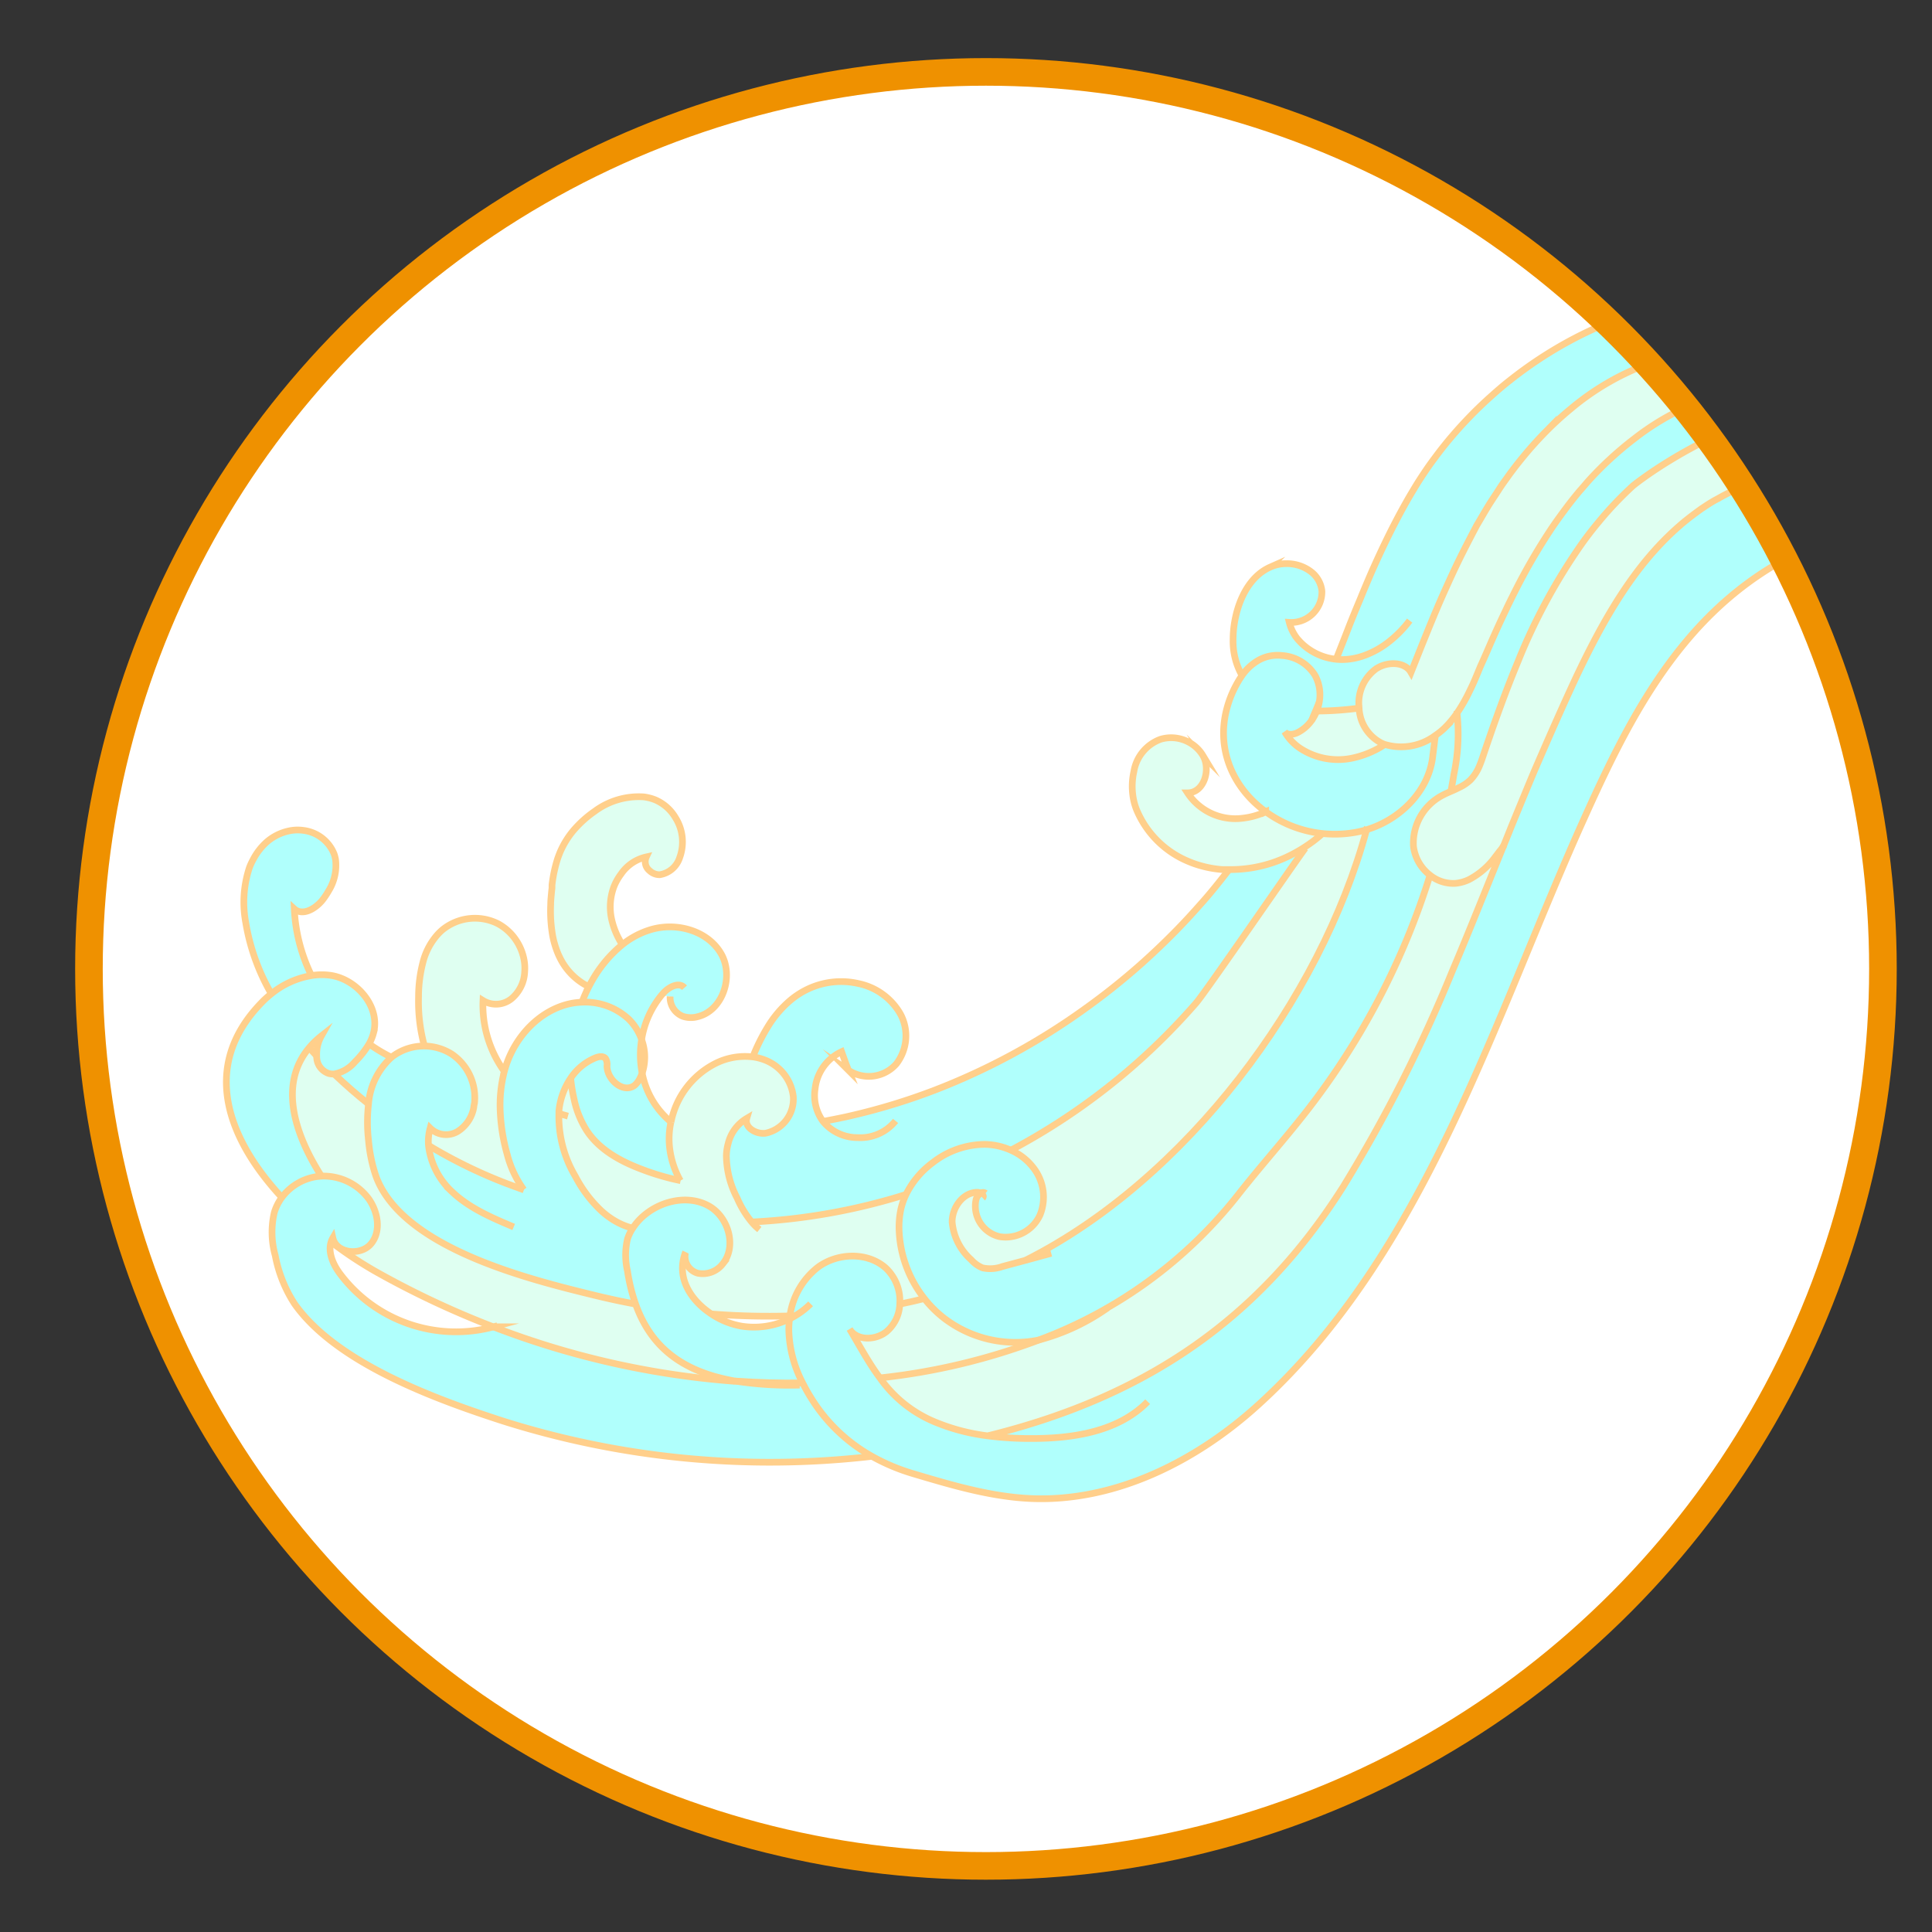 <svg viewBox="0 0 280 280" xmlns:xlink="http://www.w3.org/1999/xlink" xmlns="http://www.w3.org/2000/svg" id="Layer_1"><rect x="0" y="0" width="280" height="280" fill="#333333" stroke="none"/><defs><style>.cls-1,.cls-2{fill:#fff;}.cls-1,.cls-7{stroke:#ef9100;stroke-width:4px;}.cls-1,.cls-6,.cls-7{stroke-miterlimit:10;}.cls-3{clip-path:url(#clip-path);}.cls-4{fill:#b0fffc;}.cls-5{fill:#dffff1;}.cls-6,.cls-7{fill:none;}.cls-6{stroke:#ffcf8b;stroke-width:0.97px;}</style><clipPath id="clip-path"><circle r="130" cy="140.42" cx="142.89" class="cls-1"></circle></clipPath></defs><circle r="130" cy="140.42" cx="142.89" class="cls-2"></circle><g class="cls-3"><path d="M115.24,190.69h0c-.23,0-.46,0-.69,0a10.83,10.83,0,0,1,4.12-7.11c2.84-2.05,7.09-2.18,9.73.12a6.52,6.52,0,0,1,2.07,5.25,5.46,5.46,0,0,1-1.91,4c-1.58,1.29-4.32,1.37-5.36-.37,1.52,2.55,2.82,5,4.41,7.11a18.26,18.26,0,0,0,8,6.38,29.31,29.31,0,0,0,7.66,2c.27-.05.53-.12.8-.19,22.14-5.64,38.48-16.65,50.67-35.94a215,215,0,0,0,15.76-31.14h0c2.58-6.08,5-12.21,7.5-18.33.41-1,.83-2.07,1.25-3.1h0l1-2.43h0c.73-1.76,1.45-3.52,2.19-5.27h0c2-4.62,4-9.19,6.11-13.7,3.05-6.41,6.53-12.85,11.21-18.1A40.81,40.81,0,0,1,244,75.7c.84-.69,1.72-1.35,2.63-2,.74-.49,1.5-1,2.27-1.39a32.52,32.52,0,0,1,3.7-1.82A42.32,42.32,0,0,1,260,68.17a80.07,80.07,0,0,1,20.7-1.38s20.49,3.48,29.91,15.63c2.52,3.26-7.38-3.74-11.33-4.8C278.79,72.14,259,76,245,92.21c-6.71,7.76-11.24,17.13-15.45,26.48-13.08,29-22.94,62.87-47.17,84.89-9,8.19-20.75,14.1-32.92,13.6-5.85-.25-11.52-1.94-17.13-3.61a29,29,0,0,1-5.91-2.48,24.33,24.33,0,0,1-8.86-8.47c-.45-.71-.86-1.45-1.24-2.2a17.59,17.59,0,0,1-2-7.65,13.26,13.26,0,0,1,.11-1.67C114.75,191,115,190.84,115.24,190.69Z" class="cls-4"></path><path d="M299.34,64.93a50.38,50.38,0,0,1,11.22,17.49c-9.42-12.15-29.91-15.63-29.91-15.63A80.07,80.07,0,0,0,260,68.17a42.32,42.32,0,0,0-7.36,2.34,32.52,32.52,0,0,0-3.7,1.82c-.77.43-1.53.9-2.27,1.39-.91.63-1.79,1.29-2.63,2a40.81,40.81,0,0,0-4.28,4.14c-4.68,5.25-8.16,11.69-11.21,18.1-2.15,4.51-4.16,9.08-6.11,13.7h0c-.74,1.75-1.46,3.51-2.19,5.27h0l-1,2.43h0c-.42,1-.84,2.06-1.25,3.1-.44.66-.92,1.29-1.42,1.9a11.15,11.15,0,0,1-3.67,3.11,5.92,5.92,0,0,1-1.94.55,5.38,5.38,0,0,1-3.69-1.16,6.24,6.24,0,0,1-2.43-4.2,7.81,7.81,0,0,1,4.17-7.38c.42-.23.86-.42,1.3-.61s.81-.36,1.2-.56a6,6,0,0,0,1.6-1.09,6.52,6.52,0,0,0,1.31-2.06c.21-.5.38-1,.55-1.52.41-1.22.83-2.43,1.25-3.65h0c.83-2.34,1.68-4.68,2.59-7,.39-1,.8-2,1.21-3a84.8,84.8,0,0,1,9.23-17c.77-1.08,1.58-2.13,2.43-3.14a51,51,0,0,1,5-5.27S268,44.77,299.24,65Z" class="cls-5"></path><path d="M299.34,64.93l-.1.1c-31.22-20.26-62.57,5.35-62.57,5.35a51,51,0,0,0-5,5.27c-.85,1-1.66,2.06-2.43,3.14a84.8,84.8,0,0,0-9.23,17c-.41,1-.82,2-1.21,3-.91,2.32-1.76,4.66-2.59,7h0c-.42,1.22-.84,2.43-1.25,3.65-.17.51-.34,1-.55,1.52a6.52,6.52,0,0,1-1.31,2.06,6,6,0,0,1-1.6,1.09c-.39.2-.8.38-1.2.56.15-.82.3-1.64.43-2.46a28.29,28.29,0,0,0,.46-8.82,23.61,23.61,0,0,0,1.82-3.18c.58-1.2,1.1-2.45,1.61-3.67q.48-1.14,1-2.25c.84-2,1.71-3.89,2.63-5.8.44-.95.91-1.88,1.38-2.82a0,0,0,0,0,0,0A87.08,87.08,0,0,1,225,76.31c.62-.9,1.25-1.79,1.91-2.65s1.31-1.7,2-2.52c.43-.5.85-1,1.28-1.47a49.84,49.84,0,0,1,6.64-6.1h0a36.9,36.9,0,0,1,16.56-7.32s12.32-5.52,32.8-1.32l.22-.35c.77.49,1.53,1,2.29,1.51A67,67,0,0,1,299.34,64.93Z" class="cls-4"></path><path d="M197,102.63a6.14,6.14,0,0,1,2.54-5.74l.29-.16c1.45-.77,3.46-.76,4.46.4a.08.08,0,0,1,0,0,1.88,1.88,0,0,1,.16.23h0a0,0,0,0,1,0,0l.07.12h0c.69-1.72,1.37-3.45,2.07-5.17.77-1.9,1.55-3.8,2.37-5.67,1-2.24,2-4.46,3.1-6.63.66-1.31,1.33-2.59,2-3.86.6-1,1.21-2.09,1.85-3.11.48-.76,1-1.51,1.47-2.26.28-.42.57-.84.87-1.25s.61-.87.94-1.29c.58-.78,1.2-1.55,1.83-2.31.9-1.08,1.85-2.14,2.85-3.16a47.25,47.25,0,0,1,3.83-3.52A37.69,37.69,0,0,1,243,51.46s9.75-4.15,28.76-4.06l.14-.38a83.6,83.6,0,0,1,14.58,7.55l-.22.35c-20.48-4.2-32.8,1.32-32.8,1.32a36.9,36.9,0,0,0-16.56,7.32h0a49.84,49.84,0,0,0-6.64,6.1c-.43.48-.85,1-1.28,1.47-.69.82-1.36,1.66-2,2.52s-1.29,1.75-1.91,2.65a87.08,87.08,0,0,0-5.46,9.35,0,0,0,0,1,0,0c-.47.94-.94,1.87-1.38,2.82-.92,1.91-1.79,3.85-2.63,5.8q-.48,1.11-1,2.25c-.51,1.22-1,2.47-1.61,3.67a23.61,23.61,0,0,1-1.82,3.18,15.34,15.34,0,0,1-1.17,1.49c-.16.19-.34.36-.51.54a10,10,0,0,1-1.47,1.2,8.26,8.26,0,0,1-7.33,1.28,3.66,3.66,0,0,1-.61-.27A6,6,0,0,1,197,102.63Z" class="cls-5"></path><path d="M193.67,95.51c.54-1.38,1.07-2.75,1.62-4.13s1.22-3.06,1.86-4.58c.53-1.31,1.08-2.6,1.64-3.9.76-1.71,1.55-3.42,2.37-5.09,1-2,2-3.9,3.09-5.8.25-.43.5-.84.75-1.26.54-.9,1.11-1.77,1.7-2.64.4-.59.82-1.17,1.25-1.74h0q1.29-1.74,2.7-3.38c1.07-1.24,2.2-2.44,3.37-3.6.62-.6,1.24-1.19,1.88-1.76.92-.83,1.87-1.64,2.84-2.42,10.81-8.6,24.61-13.53,38.46-11.94.77.1,1.54.2,2.31.33a55.79,55.79,0,0,1,6.89,1.55c1.85.54,3.68,1.17,5.48,1.87l-.14.38c-19-.09-28.76,4.06-28.76,4.06A37.69,37.69,0,0,0,227.8,59.3,47.25,47.25,0,0,0,224,62.82c-1,1-1.95,2.08-2.85,3.16-.63.76-1.25,1.53-1.83,2.31-.33.42-.63.86-.94,1.29s-.59.83-.87,1.25c-.51.75-1,1.5-1.47,2.26-.64,1-1.25,2.06-1.85,3.11-.71,1.27-1.38,2.55-2,3.86C211,82.23,210,84.45,209,86.69c-.82,1.87-1.6,3.77-2.37,5.67-.7,1.72-1.38,3.45-2.07,5.17h0l-.07-.12a0,0,0,0,0,0,0h0a1.88,1.88,0,0,0-.16-.23.08.08,0,0,0,0,0c-1-1.16-3-1.17-4.46-.4l-.29.16a6.14,6.14,0,0,0-2.54,5.74,47.21,47.21,0,0,1-6.15.43,6.44,6.44,0,0,0,.37-1.35h0a5.89,5.89,0,0,0-.63-3.8A6.11,6.11,0,0,0,185.76,95h0a5.63,5.63,0,0,0-3.39.7A7.45,7.45,0,0,0,180,97.9a10.15,10.15,0,0,1-1.29-5.27h0a15,15,0,0,1,.36-3.2c.65-3,2.24-6,5-7.23a5.57,5.57,0,0,1,2.38-.51,5.73,5.73,0,0,1,3.72,1.3h0a4.06,4.06,0,0,1,1.31,2.1,3.91,3.91,0,0,1,.1.58,4.43,4.43,0,0,1-4.73,4.53A6.3,6.3,0,0,0,188,92.55,8.43,8.43,0,0,0,193.67,95.51Z" class="cls-4"></path><path d="M150.74,194.13a65.85,65.85,0,0,0,28.57-20.82c3.32-4.24,6.82-8.12,10.12-12.36a107.58,107.58,0,0,0,17.81-34.09,5.38,5.38,0,0,0,3.69,1.16,5.92,5.92,0,0,0,1.94-.55,11.15,11.15,0,0,0,3.67-3.11c.5-.61,1-1.24,1.42-1.9-2.47,6.12-4.92,12.25-7.5,18.33h0a215,215,0,0,1-15.76,31.14c-12.19,19.29-28.53,30.3-50.67,35.94-.27.07-.53.14-.8.19a29.31,29.31,0,0,1-7.66-2,18.26,18.26,0,0,1-8-6.38,92.81,92.81,0,0,0,23.13-5.55Z" class="cls-5"></path><path d="M148.68,182.62c23.17-11.67,42.68-37.7,49.37-62.35,4.76-1.44,8.85-5.42,9.55-10.32l.42-3.33a10,10,0,0,0,1.47-1.2c.17-.18.35-.35.51-.54a15.34,15.34,0,0,0,1.17-1.49,28.29,28.29,0,0,1-.46,8.82c-.13.82-.28,1.64-.43,2.46-.44.19-.88.38-1.3.61a7.81,7.81,0,0,0-4.17,7.38,6.24,6.24,0,0,0,2.43,4.2A107.58,107.58,0,0,1,189.43,161c-3.3,4.24-6.8,8.12-10.12,12.36a65.85,65.85,0,0,1-28.57,20.82h0l-.26.06A17,17,0,0,1,136.82,191a16.3,16.3,0,0,1-2.85-2.84,17,17,0,0,1-3.64-9.58,12.41,12.41,0,0,1,.26-3.44,10.3,10.3,0,0,1,.75-2.1,12.73,12.73,0,0,1,3.86-4.58,12.38,12.38,0,0,1,7.5-2.64,9.71,9.71,0,0,1,3.83.85,8.33,8.33,0,0,1,3.23,2.52,6.91,6.91,0,0,1,1,6.81,5.48,5.48,0,0,1-5.86,3.2,4.54,4.54,0,0,1-3.42-5.44,1.56,1.56,0,0,1,.66-.85,1,1,0,0,0-.46-.13c-2.1,0-3.72,2.18-3.69,4.28a8.25,8.25,0,0,0,2.76,5.49,4.44,4.44,0,0,0,1.65,1.18,5.21,5.21,0,0,0,2.89-.2l3.39-.91Z" class="cls-4"></path><path d="M198.05,120.27c-.38.11-.76.21-1.14.29a17,17,0,0,1-13.3-2.78l-.18-.13c-4.59-3.35-7.26-8.94-5.61-15a15.39,15.39,0,0,1,1.33-3.34A13.94,13.94,0,0,1,180,97.9a7.45,7.45,0,0,1,2.37-2.24,5.63,5.63,0,0,1,3.39-.7h0a6.11,6.11,0,0,1,4.82,2.94,5.89,5.89,0,0,1,.63,3.8h0c-.19.45-.37.89-.55,1.34s-.41,1-.6,1.44a5.58,5.58,0,0,1-1.78,1.6c-.67.37-1.62.56-2.1,0a7.19,7.19,0,0,0,2.17,2.35,10,10,0,0,0,7.49,1.5,13.68,13.68,0,0,0,4.85-2,8.26,8.26,0,0,0,7.33-1.28L207.6,110C206.9,114.85,202.81,118.83,198.05,120.27Z" class="cls-4"></path><path d="M200.08,107.63a3.66,3.66,0,0,0,.61.27,13.68,13.68,0,0,1-4.85,2,10,10,0,0,1-7.49-1.5,7.19,7.19,0,0,1-2.17-2.35c.48.59,1.43.4,2.1,0a5.58,5.58,0,0,0,1.78-1.6,6.39,6.39,0,0,0,.78-1.43,47.21,47.21,0,0,0,6.15-.43A6,6,0,0,0,200.08,107.63Z" class="cls-5"></path><path d="M196.91,120.56c.38-.08.76-.18,1.14-.29-6.69,24.65-26.2,50.68-49.37,62.35h0l-3.39.91a5.21,5.21,0,0,1-2.89.2,4.44,4.44,0,0,1-1.65-1.18,8.25,8.25,0,0,1-2.76-5.49c0-2.1,1.59-4.3,3.69-4.28a1,1,0,0,1,.46.13,1.56,1.56,0,0,0-.66.85,4.54,4.54,0,0,0,3.42,5.44,5.48,5.48,0,0,0,5.86-3.2,6.91,6.91,0,0,0-1-6.81,8.33,8.33,0,0,0-3.23-2.52,93.83,93.83,0,0,0,19.54-13.83,95.47,95.47,0,0,0,7.28-7.49c1.38-1.58,14.53-20.74,15.82-22.43l-.07-.1a20.47,20.47,0,0,0,2.63-2A17.16,17.16,0,0,0,196.91,120.56Z" class="cls-5"></path><path d="M119.3,162.48c1.08-.2,2.15-.41,3.22-.64A91.64,91.64,0,0,0,135.45,158h0a96.84,96.84,0,0,0,21.78-11.74,99.28,99.28,0,0,0,8-6.36q2.85-2.52,5.5-5.25,1.62-1.67,3.15-3.41c1.25-1.43,2.47-2.88,3.64-4.38.2-.25.4-.5.59-.76a19.13,19.13,0,0,0,8.25-1.72,21.12,21.12,0,0,0,2.76-1.51l.07.1c-1.29,1.69-14.44,20.85-15.82,22.43a95.47,95.47,0,0,1-7.28,7.49,93.83,93.83,0,0,1-19.54,13.83,9.71,9.71,0,0,0-3.83-.85,12.38,12.38,0,0,0-7.5,2.64,12.73,12.73,0,0,0-3.86,4.58,88.91,88.91,0,0,1-22.4,4,14.44,14.44,0,0,1-2.11-3.47,13.57,13.57,0,0,1-1.56-6.17,7.23,7.23,0,0,1,.26-1.72,5.84,5.84,0,0,1,2.7-3.66c-.39,1.33,1.37,2.35,2.74,2.15a5.07,5.07,0,0,0,4-5.3,6.48,6.48,0,0,0-4.32-5.38,7.31,7.31,0,0,0-1.5-.37,27.79,27.79,0,0,1,2.17-4.37,15.68,15.68,0,0,1,3.3-3.88,11.77,11.77,0,0,1,2.88-1.78,11.28,11.28,0,0,1,7-.63,9.13,9.13,0,0,1,6.05,4.4,6.66,6.66,0,0,1-.59,7.24,5.32,5.32,0,0,1-6.93.92c-.33-.89-.65-1.79-1-2.69a6.71,6.71,0,0,0-3.84,5.38A6.34,6.34,0,0,0,119.3,162.48Z" class="cls-4"></path><path d="M191.73,120.83a20.47,20.47,0,0,1-2.63,2,21.12,21.12,0,0,1-2.76,1.51,19.13,19.13,0,0,1-8.25,1.72l-.93,0a16,16,0,0,1-3.22-.59,13.63,13.63,0,0,1-1.66-.59h0a13.88,13.88,0,0,1-7.53-7.54,8.82,8.82,0,0,1-.53-2.11,9.77,9.77,0,0,1,.16-3.37,6,6,0,0,1,3.87-4.68,5.37,5.37,0,0,1,3.95.35,5.26,5.26,0,0,1,2.18,2c1.2,2,.16,5.44-2.22,5.42a8.28,8.28,0,0,0,8,3.67,10.8,10.8,0,0,0,3.32-.93l.18.13A17.08,17.08,0,0,0,191.73,120.83Z" class="cls-5"></path><path d="M150.47,194.2l.26-.06a92.81,92.81,0,0,1-23.13,5.55c-1.59-2.14-2.89-4.56-4.41-7.11,1,1.74,3.78,1.66,5.36.37a5.46,5.46,0,0,0,1.91-4c1.19-.23,2.35-.5,3.51-.8h0a16.3,16.3,0,0,0,2.85,2.84A17,17,0,0,0,150.47,194.2Z" class="cls-5"></path><path d="M81,161.36c0-.11,0-.22,0-.33a10.29,10.29,0,0,1,1.68-4.73,24.05,24.05,0,0,0,.49,3A13.58,13.58,0,0,0,85,163.8c1.74,2.69,4.66,4.36,7.64,5.52a36.08,36.08,0,0,0,6,1.79,12.61,12.61,0,0,1-1.55-4.74,11.37,11.37,0,0,1,.19-3.77h0a12.17,12.17,0,0,1,6.33-8.44,9.54,9.54,0,0,1,5.57-1,7.31,7.31,0,0,1,1.5.37,6.48,6.48,0,0,1,4.32,5.38,5.07,5.07,0,0,1-4,5.3c-1.37.2-3.13-.82-2.74-2.15a5.84,5.84,0,0,0-2.7,3.66,7.23,7.23,0,0,0-.26,1.72,13.57,13.57,0,0,0,1.56,6.17,14.44,14.44,0,0,0,2.11,3.47,88.91,88.91,0,0,0,22.4-4,10.3,10.3,0,0,0-.75,2.1,12.41,12.41,0,0,0-.26,3.44,17,17,0,0,0,3.64,9.58h0c-1.16.3-2.32.57-3.51.8a6.52,6.52,0,0,0-2.07-5.25c-2.64-2.3-6.89-2.17-9.73-.12a10.83,10.83,0,0,0-4.12,7.11,106.32,106.32,0,0,1-11.43-.28c-3-1.95-5.13-5.22-3.81-8.82a2.51,2.51,0,0,0,1.83,2.91,3.67,3.67,0,0,0,3.57-1.34c2.12-2.51.91-6.8-2-8.41s-6.65-.84-9.21,1.22a8.55,8.55,0,0,0-1.82,2h0a9.9,9.9,0,0,1-2.6-1.07,11.76,11.76,0,0,1-1.93-1.43,18.68,18.68,0,0,1-3.78-5A17.05,17.05,0,0,1,81,161.36Z" class="cls-5"></path><path d="M106.5,200.15c3.28.23,6.57.33,9.85.27.38.75.79,1.49,1.24,2.2a24.33,24.33,0,0,0,8.86,8.47,1.81,1.81,0,0,0-.23,0A128.34,128.34,0,0,1,72.93,206c-9.6-3.07-24.14-8.3-30.25-17a19.45,19.45,0,0,1-2.8-7,12.54,12.54,0,0,1-.13-6.26,7.18,7.18,0,0,1,1.11-2.19,7.73,7.73,0,0,1,5.11-3l.63-.06a8.14,8.14,0,0,1,6.86,3.34c1.35,1.88,1.78,4.67.31,6.46s-5,1.42-5.54-.85A2.75,2.75,0,0,0,48,180c-.49,1.51.31,3.28,1.27,4.62a21,21,0,0,0,22.31,7.71,122.59,122.59,0,0,0,34.93,7.86Z" class="cls-4"></path><path d="M99.3,181.62c-1.32,3.6.84,6.87,3.81,8.82a11.4,11.4,0,0,0,4.39,1.76,11.64,11.64,0,0,0,7-1.1,13.26,13.26,0,0,0-.11,1.67,17.59,17.59,0,0,0,2,7.65c-3.28.06-6.57,0-9.85-.27h0c-1-.18-2-.41-3-.69-6.08-1.77-9.56-5.32-11.39-10.48a26.52,26.52,0,0,1-1.17-4.76,10.28,10.28,0,0,1,0-4.65A6.25,6.25,0,0,1,91.7,178h0a8.55,8.55,0,0,1,1.82-2c2.56-2.06,6.34-2.83,9.21-1.22s4.08,5.9,2,8.41a3.67,3.67,0,0,1-3.57,1.34A2.51,2.51,0,0,1,99.3,181.62Z" class="cls-4"></path><path d="M95.83,144.26A13.38,13.38,0,0,0,93,150.7a7.75,7.75,0,0,0-1.88-3,9.28,9.28,0,0,0-6.81-2.45,21.12,21.12,0,0,1,1-2.27c.21-.4.43-.8.66-1.19a18.41,18.41,0,0,1,4.23-4.9,12.07,12.07,0,0,1,4.28-2.22c3.66-1,8.06.22,10,3.49s.3,8.3-3.39,9.18a3.69,3.69,0,0,1-2.16-.07,2.94,2.94,0,0,1-1.81-2.87Z" class="cls-4"></path><path d="M71.56,192.29a129.64,129.64,0,0,1-16.92-7.93A57.27,57.27,0,0,1,48,180a2.75,2.75,0,0,1,.25-.56c.5,2.27,4.05,2.65,5.54.85s1-4.58-.31-6.46a8.14,8.14,0,0,0-6.86-3.34c-3.69-5.88-6.27-13.18-1.74-18.57.36.41.72.82,1.09,1.21h0a2.55,2.55,0,0,0,1.7,2.51,2.2,2.2,0,0,0,.84.09c1.57,1.5,3.22,2.94,4.92,4.29a22.76,22.76,0,0,0,0,5.28,22,22,0,0,0,1.09,5.22c3.86,10.42,22.27,14.93,31.78,17.25,1.93.47,3.88.89,5.83,1.25h0c1.83,5.16,5.31,8.71,11.39,10.48,1,.28,2,.51,3,.69A122.59,122.59,0,0,1,71.56,192.29Z" class="cls-5"></path><path d="M98,118.53a6.58,6.58,0,0,1,.61,5.8,3.63,3.63,0,0,1-2.88,2.47,2.09,2.09,0,0,1-1.47-.58,1.65,1.65,0,0,1-.48-2A6,6,0,0,0,90,126.68a7.88,7.88,0,0,0-1,1.76,8.34,8.34,0,0,0-.31,5,11.21,11.21,0,0,0,.84,2.31c.2.39.4.76.63,1.13A18.41,18.41,0,0,0,86,141.8c-.23.39-.45.79-.66,1.19a9.15,9.15,0,0,1-4.28-4.4,2.75,2.75,0,0,1-.14-.3,13.24,13.24,0,0,1-.8-2.6,20.92,20.92,0,0,1-.3-4.62c0-.62.08-1.24.13-1.86l.06-.53c0-.13,0-.27,0-.41a20,20,0,0,1,.79-3.76c.13-.38.27-.76.43-1.13a12.62,12.62,0,0,1,1.86-3,16,16,0,0,1,3.08-2.79,10.72,10.72,0,0,1,7.13-2.11,6.82,6.82,0,0,1,1.6.4A6.25,6.25,0,0,1,98,118.53Z" class="cls-5"></path><path d="M97.24,162.59h0a11.37,11.37,0,0,0-.19,3.77,12.61,12.61,0,0,0,1.55,4.74,36.08,36.08,0,0,1-6-1.79c-3-1.16-5.9-2.83-7.64-5.52a13.58,13.58,0,0,1-1.75-4.46,24.05,24.05,0,0,1-.49-3,7.9,7.9,0,0,1,3.64-3c.48-.19,1.11-.29,1.44.11a1.59,1.59,0,0,1,.21,1.06c0,2,2.35,4.05,4,2.83a3.17,3.17,0,0,0,.8-1.08,6.66,6.66,0,0,0,.31-.73,12.43,12.43,0,0,0,1.46,3.9A12.11,12.11,0,0,0,97.24,162.59Z" class="cls-4"></path><path d="M62.1,166a71,71,0,0,0,11.12,5.45c.91.35,1.81.67,2.71,1a15.08,15.08,0,0,1-2.41-5.14,27,27,0,0,1-1-6.13,19.47,19.47,0,0,1,.61-5.94c.09-.32.19-.63.29-.95,1.42-4.17,4.81-7.81,9.11-8.78a9.85,9.85,0,0,1,1.8-.23,9.28,9.28,0,0,1,6.81,2.45,7.75,7.75,0,0,1,1.88,3h0a13.47,13.47,0,0,0,.08,4.78,6.66,6.66,0,0,1-.31.73,3.17,3.17,0,0,1-.8,1.08c-1.6,1.22-3.94-.82-4-2.83a1.59,1.59,0,0,0-.21-1.06c-.33-.4-1-.3-1.44-.11a7.9,7.9,0,0,0-3.64,3A10.29,10.29,0,0,0,81,161c0,.11,0,.22,0,.33a17.05,17.05,0,0,0,2.38,9.13,18.68,18.68,0,0,0,3.78,5,11.76,11.76,0,0,0,1.93,1.43A9.9,9.9,0,0,0,91.7,178a6.25,6.25,0,0,0-.75,1.59,10.28,10.28,0,0,0,0,4.65A26.52,26.52,0,0,0,92.08,189h0c-2-.36-3.9-.78-5.83-1.25-9.51-2.32-27.92-6.83-31.78-17.25a22,22,0,0,1-1.09-5.22,22.76,22.76,0,0,1,0-5.28,10.13,10.13,0,0,1,3.32-6.75,5.74,5.74,0,0,1,.47-.35,7.58,7.58,0,0,1,8.28-.1,7.63,7.63,0,0,1,3.28,7.07c0,.19-.06.39-.1.59A5.18,5.18,0,0,1,66.33,164a3.28,3.28,0,0,1-4-.48A7.39,7.39,0,0,0,62.1,166Z" class="cls-4"></path><path d="M75.93,139a6.73,6.73,0,0,1,.11,1.85,5.38,5.38,0,0,1-1.89,3.87A3.57,3.57,0,0,1,70,145a16.42,16.42,0,0,0,3.08,10.26,19.47,19.47,0,0,0-.61,5.94,27,27,0,0,0,1,6.13,15.08,15.08,0,0,0,2.41,5.14c-.9-.31-1.8-.63-2.71-1A71,71,0,0,1,62.1,166a7.39,7.39,0,0,1,.24-2.51,3.28,3.28,0,0,0,4,.48,5.18,5.18,0,0,0,2.33-3.53c0-.2.07-.4.1-.59a7.63,7.63,0,0,0-3.28-7.07,7.44,7.44,0,0,0-4-1.18,24.47,24.47,0,0,1-.85-7.11,19.79,19.79,0,0,1,.63-5,9.56,9.56,0,0,1,2.21-4.14,7.11,7.11,0,0,1,.63-.6,7.45,7.45,0,0,1,8-.9,7.33,7.33,0,0,1,2.66,2.41A7.54,7.54,0,0,1,75.93,139Z" class="cls-5"></path><path d="M56.73,153.23A10.13,10.13,0,0,0,53.41,160c-1.7-1.35-3.35-2.79-4.92-4.29a5.15,5.15,0,0,0,3-1.76,13,13,0,0,0,2.06-2.62A22.15,22.15,0,0,0,56.73,153.23Z" class="cls-4"></path><path d="M48.18,141.43c3.77.7,7,4.63,6,8.33a6.55,6.55,0,0,1-.63,1.55,13,13,0,0,1-2.06,2.62,5.15,5.15,0,0,1-3,1.76,2.2,2.2,0,0,1-.84-.09,2.55,2.55,0,0,1-1.7-2.51h0a5.41,5.41,0,0,1,.69-2.93,12.18,12.18,0,0,0-1.78,1.72c-4.53,5.39-2,12.69,1.74,18.57l-.63.06a7.73,7.73,0,0,0-5.11,3c-7.62-8.21-12.06-18.82-3-28.19a13.32,13.32,0,0,1,1.41-1.29,12.46,12.46,0,0,1,5.86-2.68A9.13,9.13,0,0,1,48.18,141.43Z" class="cls-4"></path><path d="M48.63,124.57a7,7,0,0,1-1,4.53,11.91,11.91,0,0,1-.83,1.26c-.8,1-2.16,2-3.3,1.77a1.65,1.65,0,0,1-.85-.41,24.64,24.64,0,0,0,2.49,9.67,12.46,12.46,0,0,0-5.86,2.68,30.64,30.64,0,0,1-3.69-10.28,16,16,0,0,1,.53-8,9.32,9.32,0,0,1,.54-1.16,8.92,8.92,0,0,1,2-2.57,7.19,7.19,0,0,1,3.11-1.61,6,6,0,0,1,2.15-.08,5.52,5.52,0,0,1,4.48,3.41,5.67,5.67,0,0,1,.21.81Z" class="cls-4"></path><path d="M134,188.18c-1.16.3-2.32.57-3.51.8" class="cls-6"></path><path d="M74.45,177.82c-3.16-1.33-6.4-2.71-8.9-5.07A10.82,10.82,0,0,1,62.1,166a7.39,7.39,0,0,1,.24-2.51,3.28,3.28,0,0,0,4,.48,5.18,5.18,0,0,0,2.33-3.53c0-.2.07-.4.1-.59a7.63,7.63,0,0,0-3.28-7.07,7.58,7.58,0,0,0-8.28.1,5.74,5.74,0,0,0-.47.35A10.13,10.13,0,0,0,53.41,160a22.76,22.76,0,0,0,0,5.28,22,22,0,0,0,1.09,5.22c3.86,10.42,22.27,14.93,31.78,17.25,1.93.47,3.88.89,5.83,1.25" class="cls-6"></path><path d="M103.1,190.43h0a106.32,106.32,0,0,0,11.43.28c.23,0,.46,0,.69,0h0" class="cls-6"></path><path d="M148.68,182.62c23.17-11.67,42.68-37.7,49.37-62.35,0-.1,0-.19.07-.28" class="cls-6"></path><path d="M44.86,151.88c.36.41.72.82,1.09,1.21" class="cls-6"></path><path d="M56.73,153.23a22.15,22.15,0,0,1-3.21-1.92" class="cls-6"></path><path d="M45.14,141.39a24.64,24.64,0,0,1-2.49-9.67,1.65,1.65,0,0,0,.85.41c1.14.2,2.5-.74,3.3-1.77a11.91,11.91,0,0,0,.83-1.26,7,7,0,0,0,1-4.53h0a5.67,5.67,0,0,0-.21-.81A5.52,5.52,0,0,0,44,120.35a6,6,0,0,0-2.15.08A7.19,7.19,0,0,0,38.69,122a8.92,8.92,0,0,0-2,2.57,9.32,9.32,0,0,0-.54,1.16,16,16,0,0,0-.53,8,30.64,30.64,0,0,0,3.69,10.28" class="cls-6"></path><path d="M62.1,166a71,71,0,0,0,11.12,5.45c.91.35,1.81.67,2.71,1" class="cls-6"></path><path d="M146.53,166.68a93.83,93.83,0,0,0,19.54-13.83,95.47,95.47,0,0,0,7.28-7.49c1.38-1.58,14.53-20.74,15.82-22.43" class="cls-6"></path><path d="M108.94,177.1a88.91,88.91,0,0,0,22.4-4" class="cls-6"></path><path d="M53.41,160c-1.7-1.35-3.35-2.79-4.92-4.29" class="cls-6"></path><path d="M210.28,114.67c.15-.82.3-1.64.43-2.46a28.29,28.29,0,0,0,.46-8.82c0-.12,0-.24,0-.36" class="cls-6"></path><path d="M40.86,173.55c-7.62-8.21-12.06-18.82-3-28.19a13.32,13.32,0,0,1,1.41-1.29,12.46,12.46,0,0,1,5.86-2.68,9.13,9.13,0,0,1,3,0c3.77.7,7,4.63,6,8.33a6.55,6.55,0,0,1-.63,1.55,13,13,0,0,1-2.06,2.62,5.15,5.15,0,0,1-3,1.76,2.2,2.2,0,0,1-.84-.09,2.55,2.55,0,0,1-1.7-2.51h0a5.41,5.41,0,0,1,.69-2.93,12.18,12.18,0,0,0-1.78,1.72c-4.53,5.39-2,12.69,1.74,18.57" class="cls-6"></path><path d="M106.5,200.15c3.28.23,6.57.33,9.85.27" class="cls-6"></path><path d="M48,180a57.27,57.27,0,0,0,6.66,4.4,129.64,129.64,0,0,0,16.92,7.93,122.59,122.59,0,0,0,34.93,7.86" class="cls-6"></path><path d="M150.74,194.13a65.85,65.85,0,0,0,28.57-20.82c3.32-4.24,6.82-8.12,10.12-12.36a107.58,107.58,0,0,0,17.81-34.09" class="cls-6"></path><path d="M127.6,199.69a92.81,92.81,0,0,0,23.13-5.55" class="cls-6"></path><path d="M72,192.17c-.14,0-.28.09-.43.12a21,21,0,0,1-22.31-7.71c-1-1.34-1.76-3.11-1.27-4.62a2.75,2.75,0,0,1,.25-.56c.5,2.27,4.05,2.65,5.54.85s1-4.58-.31-6.46a8.14,8.14,0,0,0-6.86-3.34l-.63.06a7.73,7.73,0,0,0-5.11,3,7.18,7.18,0,0,0-1.11,2.19,12.54,12.54,0,0,0,.13,6.26,19.45,19.45,0,0,0,2.8,7c6.11,8.66,20.65,13.89,30.25,17a128.34,128.34,0,0,0,53.29,5.12,1.81,1.81,0,0,1,.23,0" class="cls-6"></path><path d="M143.23,208.06c.27-.05.53-.12.8-.19,22.14-5.64,38.48-16.65,50.67-35.94a215,215,0,0,0,15.76-31.14h0c2.58-6.08,5-12.21,7.5-18.33.41-1,.83-2.07,1.25-3.1h0l1-2.43h0c.73-1.76,1.45-3.52,2.19-5.27h0c2-4.62,4-9.19,6.11-13.7,3.05-6.41,6.53-12.85,11.21-18.1A40.81,40.81,0,0,1,244,75.7c.84-.69,1.72-1.35,2.63-2,.74-.49,1.5-1,2.27-1.39a32.52,32.52,0,0,1,3.7-1.82A42.32,42.32,0,0,1,260,68.17a80.07,80.07,0,0,1,20.7-1.38s20.49,3.48,29.91,15.63c2.52,3.26-7.38-3.74-11.33-4.8C278.79,72.14,259,76,245,92.21c-6.71,7.76-11.24,17.13-15.45,26.48-13.08,29-22.94,62.87-47.17,84.89-9,8.19-20.75,14.1-32.92,13.6-5.85-.25-11.52-1.94-17.13-3.61a29,29,0,0,1-5.91-2.48,24.33,24.33,0,0,1-8.86-8.47c-.45-.71-.86-1.45-1.24-2.2a17.59,17.59,0,0,1-2-7.65,13.26,13.26,0,0,1,.11-1.67c0-.13,0-.26.05-.38a10.83,10.83,0,0,1,4.12-7.11c2.84-2.05,7.09-2.18,9.73.12a6.52,6.52,0,0,1,2.07,5.25,5.46,5.46,0,0,1-1.91,4c-1.58,1.29-4.32,1.37-5.36-.37,1.52,2.55,2.82,5,4.41,7.11a18.26,18.26,0,0,0,8,6.38,29.31,29.31,0,0,0,7.66,2,47.61,47.61,0,0,0,6.31.38c6.05,0,12.58-1,16.82-5.34" class="cls-6"></path><path d="M178.09,126.06c-.19.26-.39.51-.59.76-1.17,1.5-2.39,3-3.64,4.38q-1.53,1.74-3.15,3.41-2.66,2.73-5.5,5.25a99.28,99.28,0,0,1-8,6.36A96.84,96.84,0,0,1,135.45,158h0a91.64,91.64,0,0,1-12.93,3.88c-1.07.23-2.14.44-3.22.64" class="cls-6"></path><path d="M190.06,104.49c.19-.48.4-1,.6-1.44s.36-.89.55-1.34" class="cls-6"></path><path d="M310.56,82.42a50.38,50.38,0,0,0-11.22-17.49,67,67,0,0,0-10.59-8.85c-.76-.51-1.52-1-2.29-1.51A83.6,83.6,0,0,0,271.88,47c-1.8-.7-3.63-1.33-5.48-1.87a55.79,55.79,0,0,0-6.89-1.55c-.77-.13-1.54-.23-2.31-.33-13.85-1.59-27.65,3.34-38.46,11.94-1,.78-1.92,1.59-2.84,2.42-.64.57-1.26,1.16-1.88,1.76-1.17,1.16-2.3,2.36-3.37,3.6q-1.41,1.63-2.7,3.38h0c-.43.57-.85,1.15-1.25,1.74-.59.87-1.16,1.74-1.7,2.64-.25.42-.5.83-.75,1.26-1.1,1.9-2.12,3.83-3.09,5.8-.82,1.67-1.61,3.38-2.37,5.09-.56,1.3-1.11,2.59-1.64,3.9-.64,1.52-1.25,3-1.86,4.58s-1.08,2.75-1.62,4.13" class="cls-6"></path><path d="M97.24,162.6a11.37,11.37,0,0,0-.19,3.77,12.61,12.61,0,0,0,1.55,4.74" class="cls-6"></path><path d="M110.05,178.19a7.63,7.63,0,0,1-1.11-1.09,14.44,14.44,0,0,1-2.11-3.47,13.57,13.57,0,0,1-1.56-6.17,7.23,7.23,0,0,1,.26-1.72,5.84,5.84,0,0,1,2.7-3.66c-.39,1.33,1.37,2.35,2.74,2.15a5.07,5.07,0,0,0,4-5.3,6.48,6.48,0,0,0-4.32-5.38,7.31,7.31,0,0,0-1.5-.37,9.54,9.54,0,0,0-5.57,1,12.17,12.17,0,0,0-6.33,8.44" class="cls-6"></path><path d="M129.79,162.45a6.57,6.57,0,0,1-5.52,2.42,6.46,6.46,0,0,1-5-2.36l0,0a6.34,6.34,0,0,1-1.14-4.71,6.71,6.71,0,0,1,3.84-5.38c.32.9.64,1.8,1,2.69a5.32,5.32,0,0,0,6.93-.92,6.66,6.66,0,0,0,.59-7.24,9.13,9.13,0,0,0-6.05-4.4,11.28,11.28,0,0,0-7,.63,11.77,11.77,0,0,0-2.88,1.78,15.68,15.68,0,0,0-3.3,3.88,27.79,27.79,0,0,0-2.17,4.37" class="cls-6"></path><path d="M93,150.7a7.75,7.75,0,0,0-1.88-3,9.28,9.28,0,0,0-6.81-2.45,9.85,9.85,0,0,0-1.8.23c-4.3,1-7.69,4.61-9.11,8.78-.1.32-.2.63-.29.95a19.47,19.47,0,0,0-.61,5.94,27,27,0,0,0,1,6.13,15.08,15.08,0,0,0,2.41,5.14" class="cls-6"></path><path d="M91.7,178a9.9,9.9,0,0,1-2.6-1.07,11.76,11.76,0,0,1-1.93-1.43,18.68,18.68,0,0,1-3.78-5A17.05,17.05,0,0,1,81,161.36c0-.11,0-.22,0-.33a10.29,10.29,0,0,1,1.68-4.73,7.9,7.9,0,0,1,3.64-3c.48-.19,1.11-.29,1.44.11a1.59,1.59,0,0,1,.21,1.06c0,2,2.35,4.05,4,2.83a3.17,3.17,0,0,0,.8-1.08,6.66,6.66,0,0,0,.31-.73,7.32,7.32,0,0,0-.08-4.78" class="cls-6"></path><path d="M97.12,144.41a2.94,2.94,0,0,0,1.81,2.87,3.69,3.69,0,0,0,2.16.07c3.69-.88,5.32-5.91,3.39-9.18s-6.32-4.51-10-3.49a12.07,12.07,0,0,0-4.28,2.22A18.41,18.41,0,0,0,86,141.8c-.23.39-.45.79-.66,1.19a21.12,21.12,0,0,0-1,2.27" class="cls-6"></path><path d="M82.71,156.3a24.05,24.05,0,0,0,.49,3A13.58,13.58,0,0,0,85,163.8c1.74,2.69,4.66,4.36,7.64,5.52a36.08,36.08,0,0,0,6,1.79" class="cls-6"></path><path d="M97.24,162.6h0a12.11,12.11,0,0,1-2.72-3.2,12.43,12.43,0,0,1-1.46-3.9,13.47,13.47,0,0,1-.08-4.78h0a13.38,13.38,0,0,1,2.85-6.44l.31-.36c.8-.89,2.27-1.66,3.06-.77" class="cls-6"></path><path d="M61.51,151.6a24.47,24.47,0,0,1-.85-7.11,19.79,19.79,0,0,1,.63-5,9.56,9.56,0,0,1,2.21-4.14,7.11,7.11,0,0,1,.63-.6,7.45,7.45,0,0,1,8-.9,7.33,7.33,0,0,1,2.66,2.41A7.54,7.54,0,0,1,75.93,139a6.73,6.73,0,0,1,.11,1.85,5.38,5.38,0,0,1-1.89,3.87A3.57,3.57,0,0,1,70,145a16.42,16.42,0,0,0,3.08,10.26" class="cls-6"></path><path d="M82.31,161.76c-.44-.12-.87-.25-1.3-.4" class="cls-6"></path><path d="M85.33,143a9.15,9.15,0,0,1-4.28-4.4,2.75,2.75,0,0,1-.14-.3,13.24,13.24,0,0,1-.8-2.6,20.92,20.92,0,0,1-.3-4.62c0-.62.08-1.24.13-1.86l.06-.53c0-.13,0-.27,0-.41a20,20,0,0,1,.79-3.76c.13-.38.27-.76.43-1.13a12.62,12.62,0,0,1,1.86-3,16,16,0,0,1,3.08-2.79,10.72,10.72,0,0,1,7.13-2.11,6.82,6.82,0,0,1,1.6.4,6.25,6.25,0,0,1,3,2.61,6.58,6.58,0,0,1,.61,5.8,3.63,3.63,0,0,1-2.88,2.47,2.09,2.09,0,0,1-1.47-.58,1.65,1.65,0,0,1-.48-2A6,6,0,0,0,90,126.68a7.88,7.88,0,0,0-1,1.76,8.34,8.34,0,0,0-.31,5,11.21,11.21,0,0,0,.84,2.31c.2.39.4.76.63,1.13" class="cls-6"></path><path d="M286.24,54.92c-20.48-4.2-32.8,1.32-32.8,1.32a36.9,36.9,0,0,0-16.56,7.32h0a49.84,49.84,0,0,0-6.64,6.1c-.43.48-.85,1-1.28,1.47-.69.82-1.36,1.66-2,2.52s-1.29,1.75-1.91,2.65a87.08,87.08,0,0,0-5.46,9.35,0,0,0,0,1,0,0c-.47.94-.94,1.87-1.38,2.82-.92,1.91-1.79,3.85-2.63,5.8q-.48,1.11-1,2.25c-.51,1.22-1,2.47-1.61,3.67a23.61,23.61,0,0,1-1.82,3.18,15.34,15.34,0,0,1-1.17,1.49c-.16.19-.34.36-.51.54a10,10,0,0,1-1.47,1.2,8.26,8.26,0,0,1-7.33,1.28,3.66,3.66,0,0,1-.61-.27,6,6,0,0,1-3.09-5,6.14,6.14,0,0,1,2.54-5.74l.29-.16c1.45-.77,3.46-.76,4.46.4a.08.08,0,0,1,0,0,1.88,1.88,0,0,1,.16.23h0a0,0,0,0,1,0,0l.07.12h0c.69-1.72,1.37-3.45,2.07-5.17.77-1.9,1.55-3.8,2.37-5.67,1-2.24,2-4.46,3.1-6.63.66-1.31,1.33-2.59,2-3.86.6-1,1.21-2.09,1.85-3.11.48-.76,1-1.51,1.47-2.26.28-.42.57-.84.87-1.25s.61-.87.94-1.29c.58-.78,1.2-1.55,1.83-2.31.9-1.08,1.85-2.14,2.85-3.16a47.25,47.25,0,0,1,3.83-3.52A37.69,37.69,0,0,1,243,51.46s9.75-4.15,28.76-4.06" class="cls-6"></path><path d="M218,122.46c-.44.66-.92,1.29-1.42,1.9a11.15,11.15,0,0,1-3.67,3.11,5.92,5.92,0,0,1-1.94.55,5.38,5.38,0,0,1-3.69-1.16,6.24,6.24,0,0,1-2.43-4.2,7.81,7.81,0,0,1,4.17-7.38c.42-.23.86-.42,1.3-.61s.81-.36,1.2-.56a6,6,0,0,0,1.6-1.09,6.52,6.52,0,0,0,1.31-2.06c.21-.5.38-1,.55-1.52.41-1.22.83-2.43,1.25-3.65h0c.83-2.34,1.68-4.68,2.59-7,.39-1,.8-2,1.21-3a84.8,84.8,0,0,1,9.23-17c.77-1.08,1.58-2.13,2.43-3.14a51,51,0,0,1,5-5.27S268,44.77,299.24,65" class="cls-6"></path><path d="M200.69,107.9a13.68,13.68,0,0,1-4.85,2,10,10,0,0,1-7.49-1.5,7.19,7.19,0,0,1-2.17-2.35c.48.59,1.43.4,2.1,0a5.58,5.58,0,0,0,1.78-1.6,6.55,6.55,0,0,0,1.15-2.78h0a5.89,5.89,0,0,0-.63-3.8A6.11,6.11,0,0,0,185.76,95h0a5.63,5.63,0,0,0-3.39.7A7.45,7.45,0,0,0,180,97.9a13.94,13.94,0,0,0-.85,1.39,15.39,15.39,0,0,0-1.33,3.34c-1.65,6.08,1,11.67,5.61,15l.18.13a17,17,0,0,0,13.3,2.78c.38-.08.76-.18,1.14-.29,4.76-1.44,8.85-5.42,9.55-10.32l.42-3.33" class="cls-6"></path><path d="M180,97.9a10.15,10.15,0,0,1-1.29-5.27h0a15,15,0,0,1,.36-3.2c.65-3,2.24-6,5-7.23a5.57,5.57,0,0,1,2.38-.51,5.73,5.73,0,0,1,3.72,1.3h0a4.06,4.06,0,0,1,1.31,2.1,3.91,3.91,0,0,1,.1.58,4.43,4.43,0,0,1-4.73,4.53A6.3,6.3,0,0,0,188,92.55a8.45,8.45,0,0,0,7.29,3,9.84,9.84,0,0,0,2.78-.68A12.8,12.8,0,0,0,201.3,93a16.71,16.71,0,0,0,3-3.06" class="cls-6"></path><path d="M190.66,103.05h.18a47.21,47.21,0,0,0,6.15-.43l.39,0" class="cls-6"></path><path d="M183.78,117.48l-.35.17a10.8,10.8,0,0,1-3.32.93,8.28,8.28,0,0,1-8-3.67c2.38,0,3.42-3.38,2.22-5.42a5.26,5.26,0,0,0-2.18-2,5.37,5.37,0,0,0-3.95-.35,6,6,0,0,0-3.87,4.68,9.77,9.77,0,0,0-.16,3.37,8.82,8.82,0,0,0,.53,2.11,13.88,13.88,0,0,0,7.53,7.54h0a13.63,13.63,0,0,0,1.66.59,16,16,0,0,0,3.22.59l.93,0a19.13,19.13,0,0,0,8.25-1.72,21.12,21.12,0,0,0,2.76-1.51,20.47,20.47,0,0,0,2.63-2" class="cls-6"></path><path d="M152.35,181.64l-3.67,1h0l-3.39.91a5.21,5.21,0,0,1-2.89.2,4.44,4.44,0,0,1-1.65-1.18,8.25,8.25,0,0,1-2.76-5.49c0-2.1,1.59-4.3,3.69-4.28a1,1,0,0,1,.46.13c.3.17.51.47.27.68" class="cls-6"></path><path d="M142.83,172.94a.57.57,0,0,0-.7,0,1.56,1.56,0,0,0-.66.85,4.54,4.54,0,0,0,3.42,5.44,5.48,5.48,0,0,0,5.86-3.2,6.91,6.91,0,0,0-1-6.81,8.33,8.33,0,0,0-3.23-2.52,9.71,9.71,0,0,0-3.83-.85,12.38,12.38,0,0,0-7.5,2.64,12.73,12.73,0,0,0-3.86,4.58,10.3,10.3,0,0,0-.75,2.1,12.41,12.41,0,0,0-.26,3.44,17,17,0,0,0,3.64,9.58,16.3,16.3,0,0,0,2.85,2.84,17,17,0,0,0,13.65,3.19l.26-.06h0a30.73,30.73,0,0,0,9.81-4.62" class="cls-6"></path><path d="M99.36,181.45a.85.85,0,0,0-.06.17c-1.32,3.6.84,6.87,3.81,8.82a11.4,11.4,0,0,0,4.39,1.76,11.64,11.64,0,0,0,7-1.1c.26-.13.5-.26.75-.41a11.3,11.3,0,0,0,2.23-1.73" class="cls-6"></path><path d="M115.9,200.74a51.8,51.8,0,0,1-9.4-.59h0c-1-.18-2-.41-3-.69-6.08-1.77-9.56-5.32-11.39-10.48a26.52,26.52,0,0,1-1.17-4.76,10.28,10.28,0,0,1,0-4.65A6.25,6.25,0,0,1,91.7,178h0a8.55,8.55,0,0,1,1.82-2c2.56-2.06,6.34-2.83,9.21-1.22s4.08,5.9,2,8.41a3.67,3.67,0,0,1-3.57,1.34,2.51,2.51,0,0,1-1.83-2.91" class="cls-6"></path></g><circle r="130" cy="140.42" cx="142.89" class="cls-7"></circle></svg>